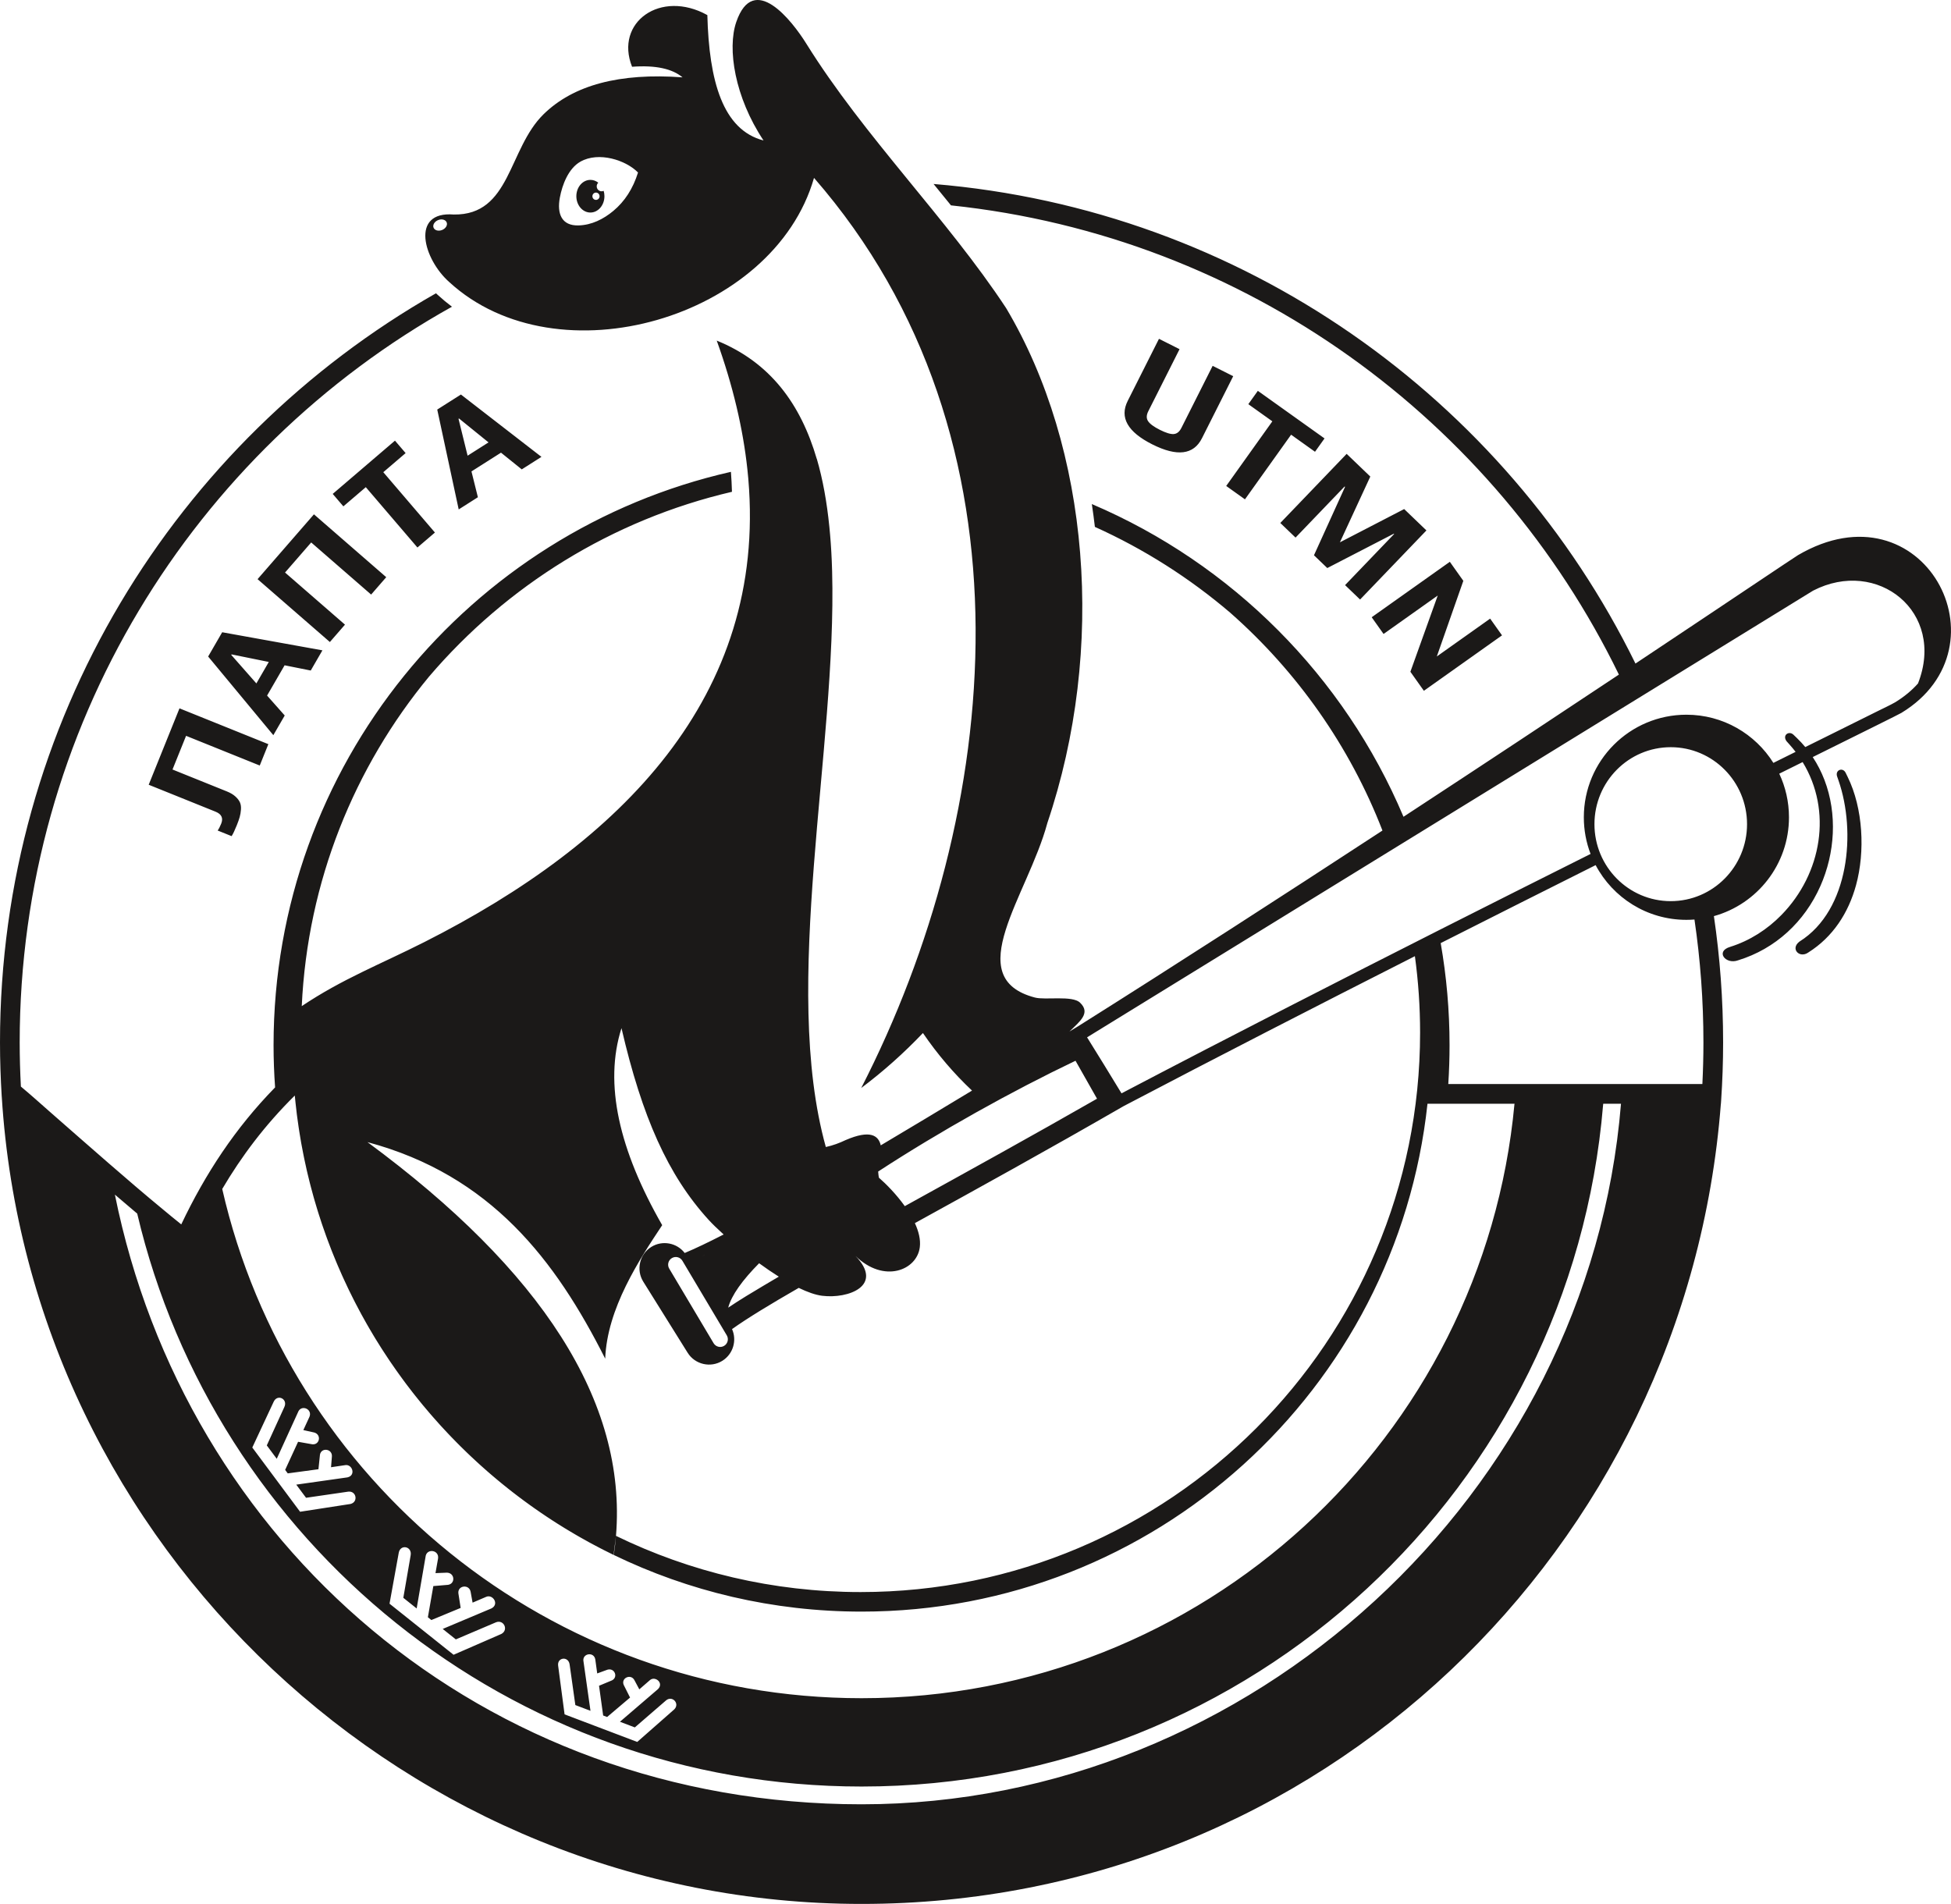 <?xml version="1.0" encoding="UTF-8" standalone="no"?>
<svg
   version="1.1"
   width="224.666"
   height="219.264"
   id="svg14"
   viewBox="0 0 224.666 219.264"
   sodipodi:docname="4b3432a8d34188a7d6239f92a9a6380c.cdr"
   xmlns:inkscape="http://www.inkscape.org/namespaces/inkscape"
   xmlns:sodipodi="http://sodipodi.sourceforge.net/DTD/sodipodi-0.dtd"
   xmlns="http://www.w3.org/2000/svg"
   xmlns:svg="http://www.w3.org/2000/svg">
  <defs
     id="defs18" />
  <sodipodi:namedview
     id="namedview16"
     pagecolor="#ffffff"
     bordercolor="#666666"
     borderopacity="1.0"
     inkscape:pageshadow="2"
     inkscape:pageopacity="0.0"
     inkscape:pagecheckerboard="0" />
  <path
     d="m 107.502,21.187 c 35.584,2.944 65.834,24.667 80.829,55.232 10.969,-7.3 18.273,-12.222 18.72,-12.488 14.4,-8.417 24.475,10.541 11.899,18.171 -0.304,0.181 -4.083,2.049 -10.207,5.086 0.544,0.822 0.996,1.706 1.352,2.636 1.5,3.921 1.218,8.42 -0.476,12.232 -1.821,4.097 -5.16,7.213 -9.467,8.537 -1.438,0.533 -2.674,-1.039 -0.898,-1.553 2.243,-0.708 4.252,-1.994 5.892,-3.673 4.661,-4.774 5.868,-12.002 2.435,-17.602 l -2.692,1.335 c 0.717,1.524 1.119,3.227 1.119,5.023 0,5.427 -3.66,9.998 -8.645,11.382 0.699,4.748 1.062,9.605 1.062,14.547 0,2.249 -0.08,4.479 -0.228,6.691 l -6e-4,0.006 -0.025,0.364 h -0.006 c -3.925,51.2 -46.179,92.152 -98.954,92.152 -52.141,0 -95.785,-41.099 -99.01,-92.995 l -0.003,-0.002 C 0.072,124.211 0,122.14 0,120.052 0,83.084 20.222,50.845 50.204,33.777 c 0.072,0.068 0.145,0.134 0.219,0.199 0.523,0.48 1.065,0.928 1.623,1.347 -29.78,16.616 -49.779,48.459 -49.779,84.729 0,1.695 0.049,3.39 0.138,5.083 1.151,0.954 2.285,1.984 3.396,2.957 2.224,1.948 4.443,3.902 6.676,5.84 2.098,1.821 4.207,3.638 6.352,5.403 0.625,0.515 1.327,1.106 2.044,1.672 2.785,-5.856 6.22,-11.086 10.805,-15.777 -0.116,-1.617 -0.177,-3.239 -0.177,-4.861 0,-32.224 22.512,-59.188 52.667,-66.03 0.058,0.755 0.098,1.522 0.12,2.299 -13.824,3.224 -25.962,10.831 -34.874,21.274 -8.601,10.409 -13.994,23.566 -14.666,37.958 4.699,-3.149 9.037,-4.808 14.121,-7.378 C 71.525,97.036 88.299,80.191 86.174,55.188 l -0.006,-0.078 c -0.031,-0.355 -0.066,-0.713 -0.105,-1.071 -0.5,-4.654 -1.648,-9.586 -3.528,-14.814 6.181,2.508 9.676,7.33 11.52,13.629 l 0.008,-6e-4 c 0.696,2.384 1.153,4.981 1.433,7.742 l 0.015,0.149 c 0.027,0.276 0.053,0.554 0.077,0.833 l 0.031,0.374 c 0.017,0.216 0.033,0.432 0.049,0.65 0.014,0.203 0.028,0.406 0.04,0.61 l 0.023,0.39 c 0.016,0.287 0.03,0.577 0.043,0.867 l 0.008,0.186 c 0.016,0.38 0.029,0.763 0.04,1.149 h -2e-4 c 0.566,20.466 -5.918,47.613 -0.725,66.292 0.819,-0.177 1.553,-0.453 2.278,-0.798 2.835,-1.222 3.785,-0.531 4.047,0.606 3.291,-1.955 6.81,-4.069 10.511,-6.306 -2.073,-1.946 -3.977,-4.172 -5.654,-6.629 -2.169,2.279 -4.535,4.401 -7.106,6.331 16.188,-31.563 20.751,-74.751 -5.436,-104.813 -4.64,16.192 -29.547,23.434 -42,12 -2.969,-2.617 -4.531,-8.188 0.516,-7.781 6.563,0.095 6.248,-7.522 10.326,-11.534 3.441,-3.384 8.785,-4.801 16.018,-4.263 -1.178,-0.984 -3.072,-1.422 -5.813,-1.219 -2.032,-5.124 3.295,-8.936 8.67,-5.95 0.196,7.59 1.772,13.224 6.469,14.438 -3.319,-4.987 -4.194,-10.58 -3.137,-13.648 2.002,-5.813 6.415,-0.151 8.062,2.496 6.662,10.709 16.23,20.16 23.014,30.463 9.593,16.119 11.542,39.212 4.73,59.339 l 0.005,-0.006 c -2.256,8.329 -10.053,17.794 -1.424,20.061 1.217,0.32 4.294,-0.269 5.194,0.587 1.265,1.201 -0.016,2.159 -1.216,3.328 l 0.996,-0.605 c 11.478,-7.226 23.659,-15.095 35.049,-22.542 -3.77,-9.726 -9.835,-18.308 -17.528,-25.084 -4.674,-3.988 -9.915,-7.33 -15.587,-9.886 -0.102,-0.879 -0.219,-1.756 -0.351,-2.629 16.142,6.878 29.065,19.844 35.889,36.014 9.118,-5.972 17.65,-11.618 24.803,-16.375 -14.26,-29.302 -42.862,-50.451 -76.913,-54.038 -0.665,-0.824 -1.335,-1.645 -2.006,-2.465 z m -45.152,31.429 -2.267,1.44 -2.391,-1.925 -3.401,2.16 0.74,2.973 -2.21,1.404 -2.471,-11.501 2.727,-1.731 z m -6.094,-1.668 -3.4,-2.754 -0.057,0.036 1.047,4.249 z m -9.547,1.233 -2.571,2.2 5.946,6.949 -2.015,1.724 -5.946,-6.949 -2.583,2.21 -1.227,-1.434 7.169,-6.134 z m -2.232,14.29 -1.74,2.002 -6.902,-6.001 -3.011,3.464 6.902,6.001 -1.74,2.001 -8.326,-7.239 6.492,-7.466 z m -7.349,8.425 -1.345,2.325 -3.01,-0.602 -2.017,3.487 2.031,2.294 -1.311,2.266 -7.507,-9.057 1.617,-2.796 z m -6.175,1.338 -4.288,-0.871 -0.034,0.059 2.892,3.284 z m -13.83,14.141 3.546,-8.798 10.233,4.124 -0.991,2.46 -8.483,-3.419 -1.563,3.879 6.26,2.523 c 0.41,0.165 0.74,0.362 0.99,0.591 0.25,0.229 0.423,0.458 0.521,0.686 0.097,0.229 0.134,0.5 0.111,0.815 -0.023,0.315 -0.072,0.604 -0.147,0.866 -0.075,0.263 -0.187,0.578 -0.335,0.946 -0.237,0.589 -0.435,1.004 -0.594,1.246 l -1.608,-0.648 c 0.129,-0.168 0.265,-0.431 0.409,-0.788 0.259,-0.641 0.041,-1.102 -0.653,-1.381 z m 146.843,-10.82 -1.554,-2.191 3.15,-8.78 -6.239,4.427 -1.367,-1.927 8.998,-6.384 1.555,2.191 -3.054,8.711 6.142,-4.358 1.367,1.927 z m -7.347,-10.51 -1.729,-1.66 5.651,-5.887 -0.037,-0.035 -7.662,3.957 -1.533,-1.472 3.578,-7.876 -0.049,-0.047 -5.651,5.887 -1.754,-1.683 7.64,-7.96 2.723,2.614 -3.5,7.574 7.4,-3.831 2.563,2.461 z m -5.19,-17.017 -2.754,-1.965 -5.313,7.444 -2.159,-1.541 5.313,-7.444 -2.767,-1.975 1.096,-1.536 7.68,5.481 z m -9.42,-8.704 -3.601,7.152 c -0.958,1.903 -2.865,2.136 -5.719,0.699 -2.845,-1.432 -3.787,-3.1 -2.829,-5.003 l 3.601,-7.152 2.369,1.193 -3.601,7.152 c -0.224,0.445 -0.232,0.826 -0.022,1.14 0.209,0.315 0.663,0.648 1.362,1 0.688,0.346 1.216,0.508 1.584,0.483 0.368,-0.024 0.664,-0.259 0.888,-0.704 l 3.601,-7.152 z M 82.715,155.094 c 0.219,0.056 0.46,0.027 0.669,-0.098 0.419,-0.249 0.557,-0.791 0.308,-1.211 l -5.112,-8.59 c -0.124,-0.21 -0.322,-0.349 -0.541,-0.405 -0.219,-0.056 -0.46,-0.028 -0.669,0.097 -0.42,0.249 -0.557,0.792 -0.308,1.211 l 5.111,8.59 c 0.125,0.21 0.323,0.349 0.542,0.405 z m 0.469,1.621 3e-4,-3e-4 c 1.241,-0.774 1.695,-2.349 1.113,-3.649 1.767,-1.258 4.383,-2.85 7.681,-4.747 0.995,0.483 1.92,0.813 2.701,0.91 3.006,0.376 7.145,-1.159 3.836,-4.586 3.27,3.191 7.081,1.654 7.405,-1.015 0.106,-0.873 -0.134,-1.825 -0.569,-2.768 7.058,-3.889 15.273,-8.416 24.048,-13.478 10.828,-5.682 22.411,-11.624 33.532,-17.264 0.393,2.879 0.598,5.818 0.598,8.805 0,35.582 -28.845,64.427 -64.427,64.427 -10.102,0 -19.659,-2.327 -28.169,-6.471 1.266,-15.488 -8.603,-30.592 -28.617,-45.346 14.223,3.813 21.664,13.612 27.375,24.938 0.219,-5.781 3.906,-11.375 6.562,-15.375 -4.959,-8.655 -6.728,-16.283 -4.687,-22.688 2.38,10.266 5.357,16.936 10.022,22.062 0.416,0.457 1.016,1.044 1.74,1.698 -1.749,0.9 -3.254,1.619 -4.484,2.133 -0.897,-1.173 -2.568,-1.497 -3.844,-0.7 l -3e-4,3e-4 c -1.355,0.846 -1.772,2.646 -0.926,4.001 l 5.11,8.187 c 0.846,1.355 2.646,1.772 4.001,0.926 z m 121.027,-68.857 2.561,-1.27 c -0.213,-0.277 -0.438,-0.549 -0.676,-0.816 l -0.364,-0.407 c -0.523,-0.71 0.278,-1.235 0.786,-0.758 l 0.394,0.379 c 0.346,0.333 0.671,0.683 0.976,1.049 l 3.741,-1.855 c 1.564,-0.775 3.127,-1.55 4.689,-2.33 0.621,-0.309 1.312,-0.626 1.9,-0.961 1.062,-0.643 1.939,-1.38 2.649,-2.177 3.232,-8.249 -4.686,-14.508 -12.079,-10.691 l -83.606,51.443 c 1.333,2.144 2.659,4.292 3.966,6.451 6.425,-3.37 12.869,-6.703 19.325,-10.014 11.532,-5.914 23.1,-11.757 34.689,-17.557 -0.502,-1.311 -0.777,-2.734 -0.777,-4.222 0,-6.523 5.289,-11.812 11.813,-11.812 4.223,0 7.927,2.216 10.015,5.549 z m -20.466,11.774 c -5.623,2.816 -11.642,5.842 -17.843,8.98 0.669,3.818 1.02,7.746 1.02,11.756 0,1.493 -0.049,2.986 -0.146,4.476 h 29.26 c 0.079,-1.597 0.121,-3.195 0.121,-4.793 0,-4.804 -0.352,-9.531 -1.032,-14.154 -0.307,0.024 -0.617,0.037 -0.93,0.037 -4.534,0 -8.47,-2.554 -10.45,-6.302 z m 17.434,-4.716 c 0,-4.896 -3.933,-8.866 -8.786,-8.866 -4.852,0 -8.785,3.969 -8.785,8.866 0,4.896 3.933,8.865 8.785,8.865 4.852,0 8.786,-3.969 8.786,-8.865 z m 7.053,14.778 c -1.009,0.713 -2.096,-0.421 -1.032,-1.243 l 0.021,-0.017 0.023,-0.014 c 5.731,-3.612 6.506,-12.66 4.474,-18.521 l -0.174,-0.503 c -0.223,-0.723 0.65,-1.059 0.983,-0.411 l 0.235,0.478 c 1.787,3.63 2.028,8.617 0.967,12.483 -0.874,3.188 -2.661,5.963 -5.498,7.747 z m -124.376,40.9 c 0.38,-1.435 1.646,-3.179 3.56,-5.112 0.745,0.543 1.509,1.068 2.266,1.544 -0.567,0.331 -1.133,0.664 -1.697,1.001 -1.323,0.789 -2.769,1.647 -4.129,2.568 z m 17.268,-15.675 c 7.131,-4.652 15.413,-9.267 22.726,-12.758 l 2.477,4.371 c -7.338,4.204 -14.736,8.285 -22.136,12.372 -0.966,-1.351 -2.137,-2.545 -2.984,-3.279 -0.034,-0.188 -0.064,-0.431 -0.083,-0.706 z M 67.986,20.715 c 0.337,0 0.65,0.12 0.909,0.325 -0.111,0.104 -0.18,0.253 -0.18,0.419 0,0.315 0.251,0.571 0.56,0.571 0.085,0 0.166,-0.02 0.239,-0.054 0.058,0.194 0.09,0.403 0.09,0.62 0,1.039 -0.725,1.881 -1.618,1.881 -0.893,0 -1.617,-0.842 -1.617,-1.881 0,-1.038 0.725,-1.88 1.617,-1.88 z m 0.645,1.465 c 0.228,0 0.413,0.189 0.413,0.421 0,0.233 -0.185,0.421 -0.413,0.421 -0.228,0 -0.413,-0.189 -0.413,-0.421 0,-0.232 0.185,-0.421 0.413,-0.421 z m 4.84,-2.313 c -0.581,1.869 -1.537,3.332 -2.839,4.419 -1.138,0.951 -2.499,1.633 -4.005,1.675 -1.954,0.056 -2.505,-1.342 -2.158,-3.206 0.275,-1.48 0.988,-3.354 2.362,-4.135 2.119,-1.205 5.258,-0.172 6.64,1.247 z m -23.021,5.48 c -0.417,0.169 -0.651,0.562 -0.523,0.876 0.128,0.315 0.569,0.433 0.986,0.263 0.417,-0.169 0.651,-0.562 0.523,-0.876 -0.128,-0.315 -0.569,-0.433 -0.986,-0.263 z M 70.933,176.88 c -0.06,0.732 -0.144,1.465 -0.254,2.199 l -0.023,-0.011 c 8.632,4.184 18.32,6.533 28.556,6.533 33.816,0 61.647,-25.607 65.169,-58.488 h 10.056 l -0.038,0.018 c -3.569,38.389 -35.866,68.442 -75.187,68.442 -35.906,0 -65.955,-25.061 -73.621,-58.644 2.2,-3.733 4.894,-7.343 8.355,-10.761 0.01,0.11 0.022,0.219 0.033,0.328 l 0.05,0.494 c 0.047,0.445 0.096,0.89 0.152,1.332 0.013,0.107 0.029,0.213 0.043,0.319 0.049,0.374 0.101,0.746 0.157,1.118 0.025,0.172 0.051,0.344 0.078,0.515 0.069,0.437 0.14,0.874 0.217,1.309 0.019,0.109 0.041,0.217 0.061,0.326 0.067,0.364 0.136,0.728 0.209,1.09 l 0.097,0.476 c 0.089,0.429 0.181,0.858 0.279,1.284 0.031,0.134 0.064,0.267 0.095,0.401 0.078,0.331 0.159,0.661 0.242,0.99 0.041,0.164 0.083,0.328 0.126,0.492 0.109,0.417 0.221,0.832 0.337,1.245 0.04,0.141 0.082,0.282 0.122,0.423 0.092,0.317 0.186,0.634 0.283,0.949 0.049,0.158 0.096,0.317 0.146,0.474 0.129,0.411 0.262,0.82 0.399,1.227 0.045,0.135 0.092,0.268 0.139,0.402 0.111,0.321 0.223,0.641 0.338,0.96 0.053,0.146 0.105,0.292 0.159,0.438 0.149,0.404 0.302,0.806 0.459,1.207 0.053,0.136 0.109,0.271 0.163,0.407 0.122,0.305 0.246,0.609 0.372,0.912 l 0.185,0.441 c 0.166,0.391 0.337,0.78 0.51,1.167 0.064,0.141 0.129,0.282 0.193,0.422 0.133,0.291 0.269,0.581 0.406,0.87 0.07,0.146 0.139,0.293 0.209,0.439 0.184,0.38 0.372,0.759 0.564,1.135 0.069,0.136 0.14,0.271 0.21,0.406 0.15,0.288 0.301,0.575 0.454,0.861 0.072,0.134 0.143,0.268 0.215,0.401 0.202,0.369 0.407,0.736 0.615,1.101 0.082,0.143 0.165,0.285 0.248,0.428 0.16,0.275 0.322,0.549 0.486,0.822 0.076,0.126 0.151,0.253 0.228,0.379 0.219,0.359 0.442,0.716 0.668,1.07 0.09,0.141 0.181,0.28 0.271,0.42 0.168,0.26 0.339,0.519 0.511,0.776 0.088,0.131 0.174,0.263 0.263,0.393 0.231,0.34 0.465,0.678 0.702,1.013 0.101,0.142 0.202,0.284 0.304,0.425 0.179,0.25 0.361,0.498 0.543,0.746 0.092,0.125 0.183,0.25 0.277,0.374 0.246,0.328 0.496,0.653 0.748,0.976 0.112,0.144 0.226,0.287 0.339,0.429 0.18,0.227 0.362,0.452 0.545,0.676 0.105,0.13 0.21,0.26 0.317,0.389 0.26,0.313 0.523,0.624 0.788,0.932 0.115,0.134 0.231,0.266 0.347,0.399 0.208,0.238 0.418,0.475 0.63,0.71 0.094,0.105 0.187,0.21 0.282,0.314 0.274,0.301 0.552,0.598 0.831,0.893 0.132,0.14 0.265,0.278 0.399,0.417 0.207,0.216 0.417,0.43 0.627,0.643 0.126,0.128 0.253,0.256 0.38,0.382 0.266,0.264 0.534,0.526 0.804,0.785 0.138,0.132 0.276,0.263 0.414,0.394 0.216,0.203 0.433,0.406 0.652,0.607 0.163,0.15 0.327,0.3 0.492,0.449 0.251,0.227 0.505,0.451 0.76,0.674 l 0.414,0.358 c 0.233,0.2 0.467,0.398 0.703,0.595 0.19,0.158 0.38,0.316 0.572,0.472 0.234,0.191 0.469,0.381 0.706,0.568 0.155,0.123 0.31,0.245 0.466,0.366 0.239,0.186 0.48,0.37 0.722,0.554 0.199,0.15 0.398,0.299 0.598,0.447 0.24,0.177 0.48,0.353 0.723,0.527 0.16,0.115 0.32,0.229 0.48,0.342 0.253,0.179 0.508,0.355 0.764,0.53 0.211,0.145 0.424,0.288 0.637,0.43 0.235,0.157 0.471,0.313 0.709,0.467 0.167,0.108 0.334,0.215 0.501,0.322 0.29,0.184 0.582,0.366 0.876,0.546 0.186,0.114 0.374,0.227 0.561,0.339 0.249,0.149 0.499,0.298 0.751,0.444 0.172,0.1 0.344,0.2 0.517,0.298 0.339,0.193 0.68,0.385 1.024,0.572 0.145,0.079 0.29,0.156 0.435,0.234 0.269,0.144 0.538,0.287 0.809,0.427 0.168,0.087 0.336,0.174 0.506,0.26 0.353,0.179 0.707,0.356 1.064,0.529 z m 2.449,23.73 -8.368,-3.175 -0.741,-5.599 c -0.136,-0.979 1.19,-1.138 1.323,-0.138 l 0.657,4.666 1.743,0.661 -0.821,-5.806 c -0.041,-0.825 1.214,-1.005 1.375,-0.119 l 0.222,1.621 1.177,-0.43 c 0.839,-0.243 1.263,0.868 0.518,1.23 l -1.485,0.619 0.474,3.425 0.456,0.173 2.641,-2.238 -0.734,-1.465 c -0.325,-0.796 0.841,-1.317 1.244,-0.527 l 0.556,1.045 1.212,-1.052 c 0.592,-0.534 1.651,0.306 0.942,1.022 l -4.383,3.763 1.713,0.65 3.613,-3.125 c 0.71,-0.568 1.585,0.375 0.941,1.037 z m -38.826,-26.509 -5.503,-7.398 2.463,-5.272 c 0.425,-0.925 1.664,-0.327 1.225,0.614 l -2.018,4.415 1.146,1.541 2.509,-5.496 c 0.422,-0.739 1.611,-0.2 1.259,0.66 l -0.706,1.53 1.26,0.28 c 0.863,0.254 0.615,1.454 -0.233,1.355 l -1.632,-0.287 -1.489,3.235 0.3,0.403 3.534,-0.477 0.175,-1.679 c 0.16,-0.871 1.461,-0.677 1.373,0.232 l -0.098,1.216 1.636,-0.241 c 0.81,-0.136 1.263,1.182 0.251,1.41 l -5.892,0.836 1.127,1.514 4.87,-0.708 c 0.931,-0.099 1.168,1.204 0.242,1.422 z m 17.675,16.471 -7.375,-5.883 1.061,-5.858 c 0.179,-1.026 1.56,-0.758 1.372,0.288 l -0.844,4.894 1.536,1.226 1.048,-6.092 c 0.224,-0.841 1.542,-0.618 1.418,0.324 l -0.299,1.698 1.32,-0.052 c 0.92,0.027 0.988,1.278 0.123,1.402 l -1.69,0.142 -0.628,3.59 0.402,0.321 3.372,-1.395 -0.265,-1.707 c -0.07,-0.904 1.268,-1.051 1.418,-0.129 l 0.221,1.228 1.555,-0.665 c 0.766,-0.345 1.558,0.84 0.616,1.329 l -5.611,2.364 1.51,1.204 4.633,-1.972 c 0.895,-0.341 1.47,0.887 0.611,1.344 z m 134.435,-63.46 h -2.047 l -0.014,0.122 c -3.65,43.966 -40.484,78.512 -85.393,78.512 -40.543,0 -74.505,-28.158 -83.411,-65.982 -0.826,-0.695 -1.69,-1.43 -2.57,-2.186 8.07,40.058 42.22,70.214 85.981,70.214 44.686,0 83.772,-35.608 87.453,-80.68 z"
     style="fill:#1b1918;fill-rule:evenodd"
     id="path2" />
  <path
     d="m 207.575,56.806 c 2e-4,-4e-4 2e-4,-4e-4 2e-4,-4e-4 0,0 0,0 -2e-4,4e-4 z m 0.001,-8e-4 c 3e-4,-2e-4 7e-4,-6e-4 9e-4,-5e-4 -2e-4,-10e-5 -6e-4,3e-4 -9e-4,5e-4 z m 0.001,-10e-4 c 1e-4,0 3e-4,0 5e-4,-2e-4 -1e-4,-1e-4 -4e-4,2e-4 -5e-4,2e-4 z m 9e-4,-5e-4 c 8e-4,-5e-4 0.002,-6e-4 0.002,-10e-4 -7e-4,7e-4 -10e-4,8e-4 -0.002,10e-4 z m 0.002,-10e-4 c 2e-4,-3e-4 7e-4,-5e-4 9e-4,-5e-4 -3e-4,2e-4 -5e-4,2e-4 -9e-4,5e-4 z m 0.001,-8e-4 c 5e-4,-2e-4 7e-4,-2e-4 0.001,-5e-4 -4e-4,3e-4 -8e-4,6e-4 -0.001,5e-4 z m 0.001,-7e-4 c 3e-4,0 5e-4,-3e-4 9e-4,-5e-4 -4e-4,2e-4 -7e-4,5e-4 -9e-4,5e-4 z m 0.001,-5e-4 c 7e-4,-5e-4 0.001,-7e-4 0.002,-10e-4 -5e-4,6e-4 -0.001,8e-4 -0.002,10e-4 z m 0.002,-10e-4 c 3e-4,-2e-4 7e-4,-5e-4 10e-4,-4e-4 -3e-4,-1e-4 -7e-4,2e-4 -10e-4,4e-4 z"
     style="fill:#a6500d;fill-rule:evenodd"
     id="path4" />
  <path
     d="m 80.907,144.68 c 0.086,-0.065 0.174,-0.13 0.263,-0.197 1e-4,-3e-4 -3e-4,-4e-4 -1e-4,-9e-4 -0.09,0.067 -0.178,0.133 -0.264,0.197 z"
     style="fill:#d8cdc5;fill-rule:evenodd"
     id="path6" />
  <path
     d="m 122.669,112.681 v 0 l -0.493,-0.83 -1e-4,4e-4 z"
     style="fill:#aa7e4e;fill-rule:evenodd"
     id="path8" />
  <path
     d="m 122.176,111.852 1e-4,-4e-4 -1.015,-1.705 z"
     style="fill:#91673e;fill-rule:evenodd"
     id="path10" />
  <path
     d="m 79.904,148.686 c 0.002,-9e-4 0.004,-0.002 0.006,-0.003 -0.002,8e-4 -0.003,0.002 -0.006,0.003 z m 0.01,-0.005 c 0.001,-0.001 0.002,-0.002 0.003,-0.002 -10e-4,6e-4 -0.002,0.001 -0.003,0.002 z"
     style="fill:#d8cdc5;fill-rule:evenodd"
     id="path12" />
</svg>
